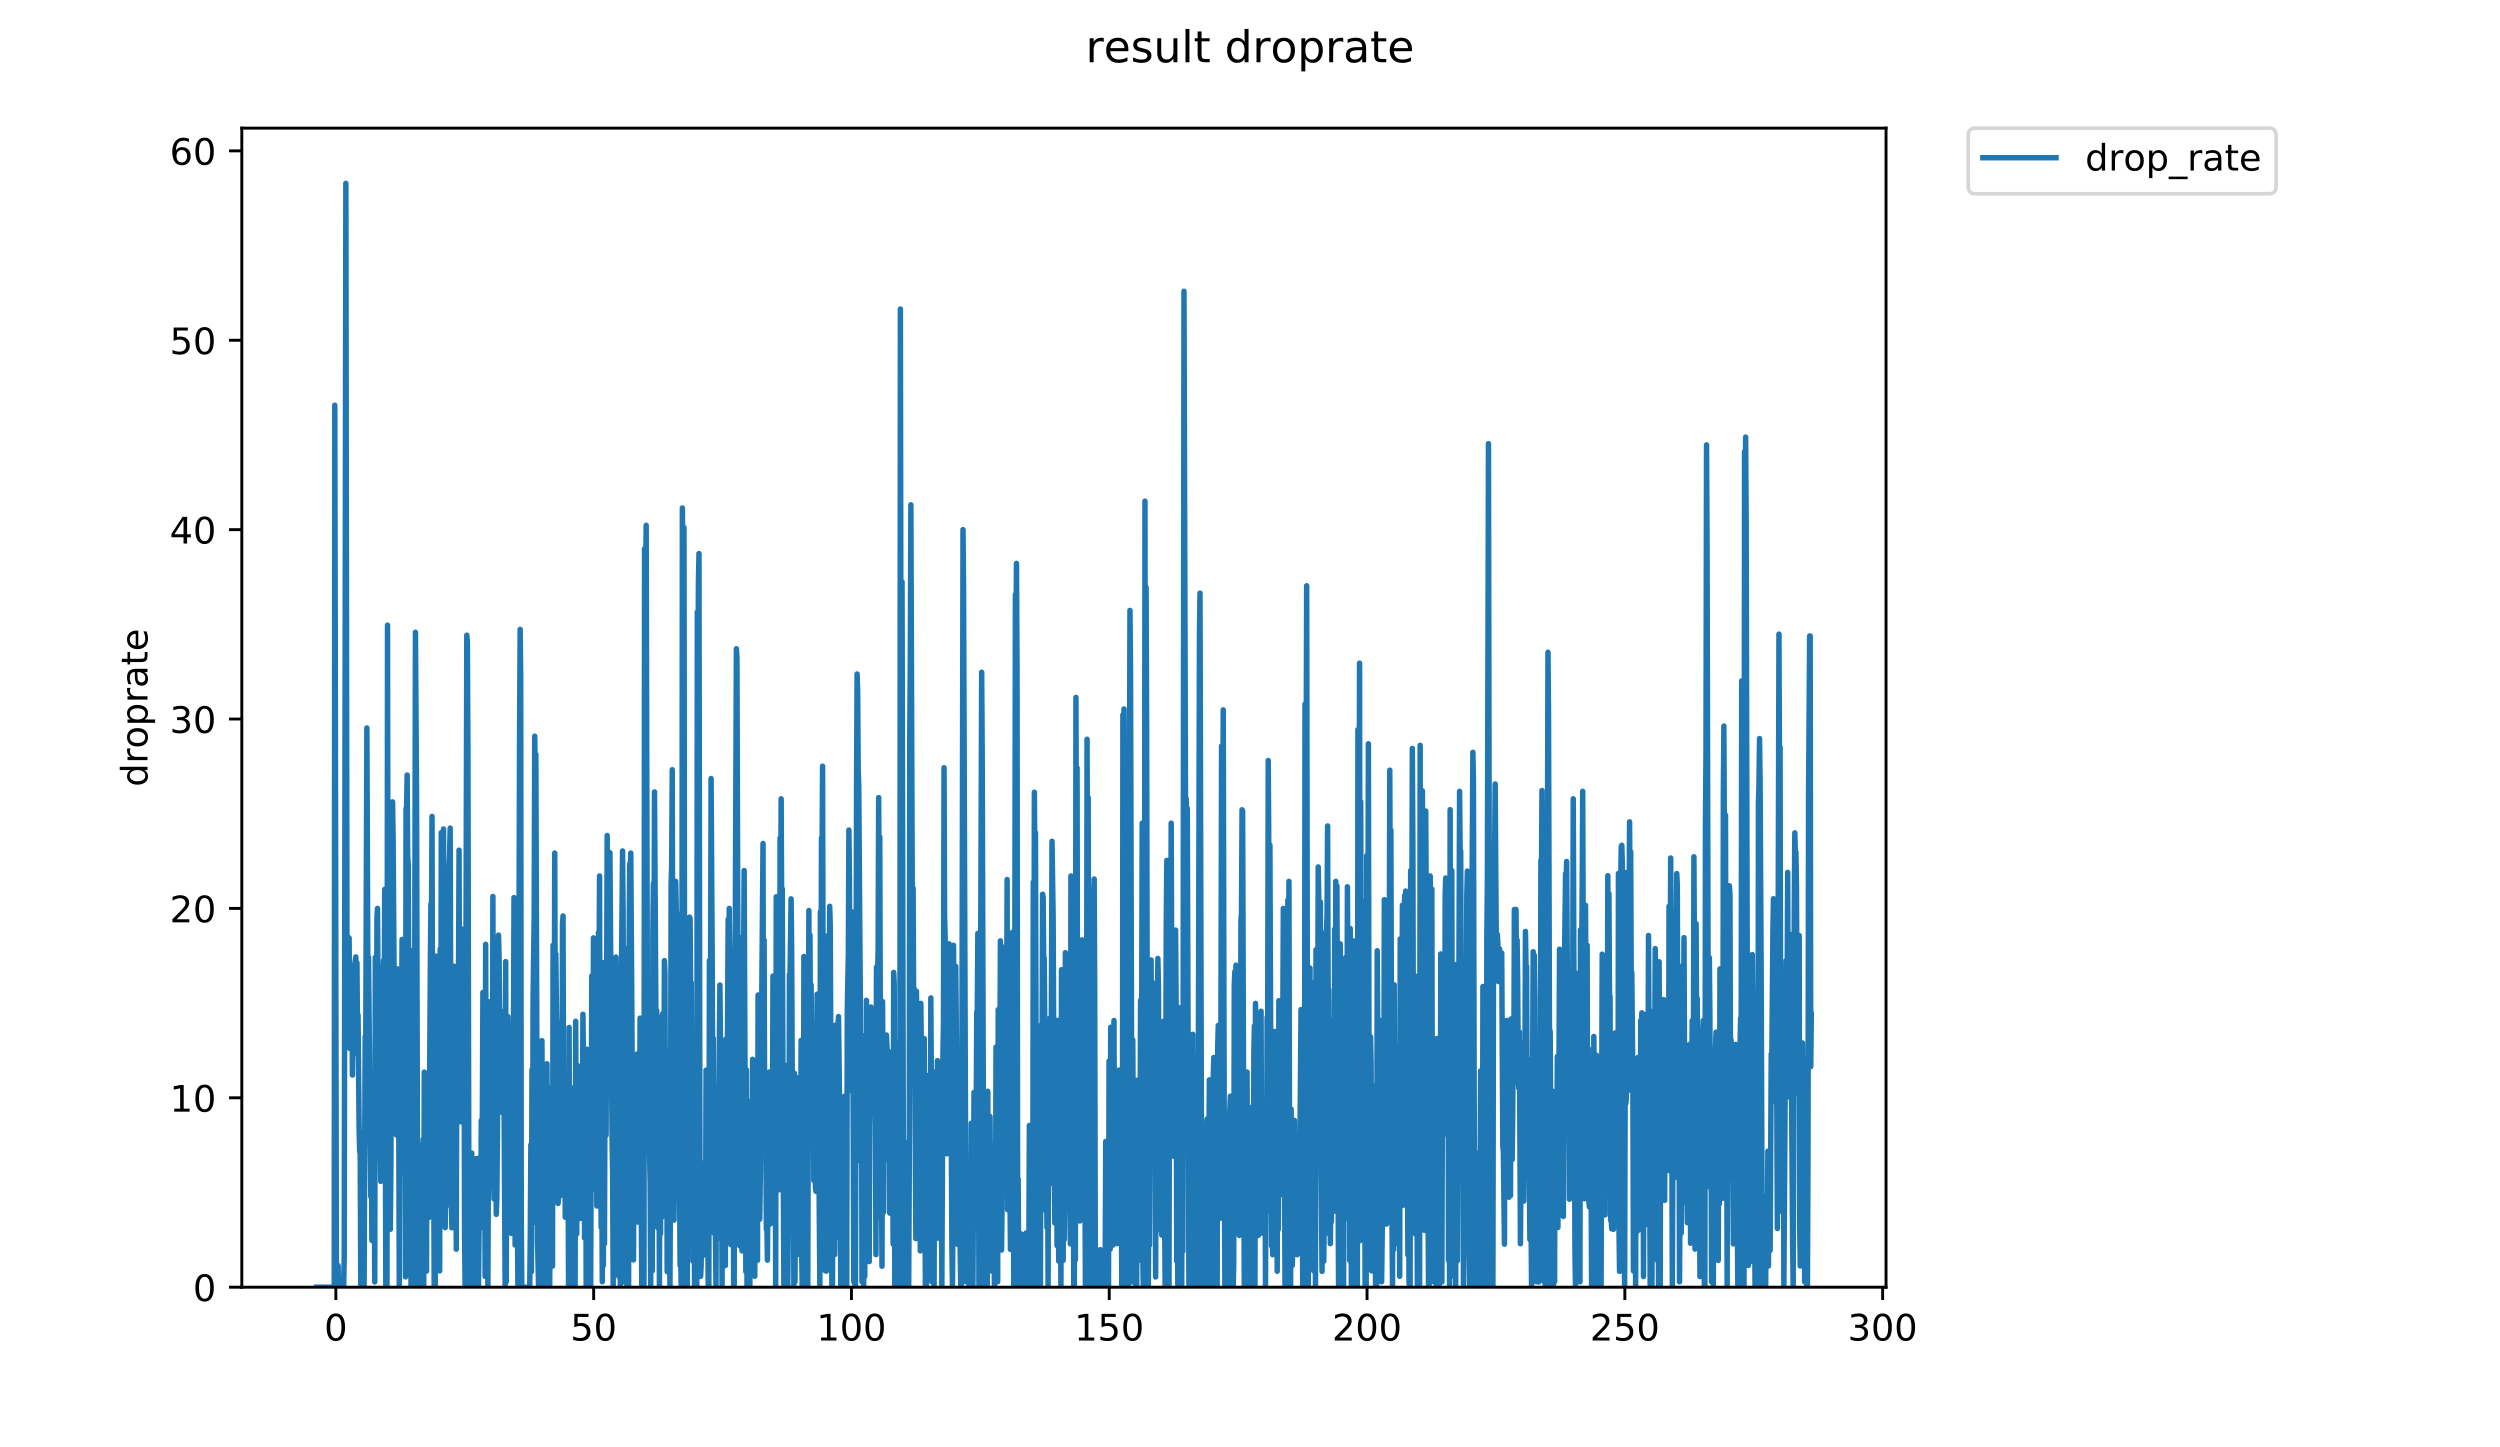 <?xml version="1.0" encoding="utf-8" standalone="no"?>
<!DOCTYPE svg PUBLIC "-//W3C//DTD SVG 1.1//EN"
  "http://www.w3.org/Graphics/SVG/1.1/DTD/svg11.dtd">
<!-- Created with matplotlib (https://matplotlib.org/) -->
<svg height="396pt" version="1.1" viewBox="0 0 684 396" width="684pt" xmlns="http://www.w3.org/2000/svg" xmlns:xlink="http://www.w3.org/1999/xlink">
 <defs>
  <style type="text/css">
*{stroke-linecap:butt;stroke-linejoin:round;}
  </style>
 </defs>
 <g id="figure_1">
  <g id="patch_1">
   <path d="M 0 396 
L 684 396 
L 684 0 
L 0 0 
z
" style="fill:#ffffff;"/>
  </g>
  <g id="axes_1">
   <g id="patch_2">
    <path d="M 66.159 352.174 
L 516.019 352.174 
L 516.019 35.062 
L 66.159 35.062 
z
" style="fill:#ffffff;"/>
   </g>
   <g id="matplotlib.axis_1">
    <g id="xtick_1">
     <g id="line2d_1">
      <defs>
       <path d="M 0 0 
L 0 3.5 
" id="m6ae532945e" style="stroke:#000000;stroke-width:0.8;"/>
      </defs>
      <g>
       <use style="stroke:#000000;stroke-width:0.8;" x="91.89" xlink:href="#m6ae532945e" y="352.174"/>
      </g>
     </g>
     <g id="text_1">
      <!-- 0 -->
      <defs>
       <path d="M 31.781 66.406 
Q 24.172 66.406 20.328 58.906 
Q 16.5 51.422 16.5 36.375 
Q 16.5 21.391 20.328 13.891 
Q 24.172 6.391 31.781 6.391 
Q 39.453 6.391 43.281 13.891 
Q 47.125 21.391 47.125 36.375 
Q 47.125 51.422 43.281 58.906 
Q 39.453 66.406 31.781 66.406 
z
M 31.781 74.219 
Q 44.047 74.219 50.516 64.516 
Q 56.984 54.828 56.984 36.375 
Q 56.984 17.969 50.516 8.266 
Q 44.047 -1.422 31.781 -1.422 
Q 19.531 -1.422 13.062 8.266 
Q 6.594 17.969 6.594 36.375 
Q 6.594 54.828 13.062 64.516 
Q 19.531 74.219 31.781 74.219 
z
" id="DejaVuSans-48"/>
      </defs>
      <g transform="translate(88.708 366.773)scale(0.1 -0.1)">
       <use xlink:href="#DejaVuSans-48"/>
      </g>
     </g>
    </g>
    <g id="xtick_2">
     <g id="line2d_2">
      <g>
       <use style="stroke:#000000;stroke-width:0.8;" x="162.423" xlink:href="#m6ae532945e" y="352.174"/>
      </g>
     </g>
     <g id="text_2">
      <!-- 50 -->
      <defs>
       <path d="M 10.797 72.906 
L 49.516 72.906 
L 49.516 64.594 
L 19.828 64.594 
L 19.828 46.734 
Q 21.969 47.469 24.109 47.828 
Q 26.266 48.188 28.422 48.188 
Q 40.625 48.188 47.75 41.5 
Q 54.891 34.812 54.891 23.391 
Q 54.891 11.625 47.562 5.094 
Q 40.234 -1.422 26.906 -1.422 
Q 22.312 -1.422 17.547 -0.641 
Q 12.797 0.141 7.719 1.703 
L 7.719 11.625 
Q 12.109 9.234 16.797 8.062 
Q 21.484 6.891 26.703 6.891 
Q 35.156 6.891 40.078 11.328 
Q 45.016 15.766 45.016 23.391 
Q 45.016 31 40.078 35.438 
Q 35.156 39.891 26.703 39.891 
Q 22.75 39.891 18.812 39.016 
Q 14.891 38.141 10.797 36.281 
z
" id="DejaVuSans-53"/>
      </defs>
      <g transform="translate(156.06 366.773)scale(0.1 -0.1)">
       <use xlink:href="#DejaVuSans-53"/>
       <use x="63.623" xlink:href="#DejaVuSans-48"/>
      </g>
     </g>
    </g>
    <g id="xtick_3">
     <g id="line2d_3">
      <g>
       <use style="stroke:#000000;stroke-width:0.8;" x="232.956" xlink:href="#m6ae532945e" y="352.174"/>
      </g>
     </g>
     <g id="text_3">
      <!-- 100 -->
      <defs>
       <path d="M 12.406 8.297 
L 28.516 8.297 
L 28.516 63.922 
L 10.984 60.406 
L 10.984 69.391 
L 28.422 72.906 
L 38.281 72.906 
L 38.281 8.297 
L 54.391 8.297 
L 54.391 0 
L 12.406 0 
z
" id="DejaVuSans-49"/>
      </defs>
      <g transform="translate(223.412 366.773)scale(0.1 -0.1)">
       <use xlink:href="#DejaVuSans-49"/>
       <use x="63.623" xlink:href="#DejaVuSans-48"/>
       <use x="127.246" xlink:href="#DejaVuSans-48"/>
      </g>
     </g>
    </g>
    <g id="xtick_4">
     <g id="line2d_4">
      <g>
       <use style="stroke:#000000;stroke-width:0.8;" x="303.489" xlink:href="#m6ae532945e" y="352.174"/>
      </g>
     </g>
     <g id="text_4">
      <!-- 150 -->
      <g transform="translate(293.945 366.773)scale(0.1 -0.1)">
       <use xlink:href="#DejaVuSans-49"/>
       <use x="63.623" xlink:href="#DejaVuSans-53"/>
       <use x="127.246" xlink:href="#DejaVuSans-48"/>
      </g>
     </g>
    </g>
    <g id="xtick_5">
     <g id="line2d_5">
      <g>
       <use style="stroke:#000000;stroke-width:0.8;" x="374.022" xlink:href="#m6ae532945e" y="352.174"/>
      </g>
     </g>
     <g id="text_5">
      <!-- 200 -->
      <defs>
       <path d="M 19.188 8.297 
L 53.609 8.297 
L 53.609 0 
L 7.328 0 
L 7.328 8.297 
Q 12.938 14.109 22.625 23.891 
Q 32.328 33.688 34.812 36.531 
Q 39.547 41.844 41.422 45.531 
Q 43.312 49.219 43.312 52.781 
Q 43.312 58.594 39.234 62.25 
Q 35.156 65.922 28.609 65.922 
Q 23.969 65.922 18.812 64.312 
Q 13.672 62.703 7.812 59.422 
L 7.812 69.391 
Q 13.766 71.781 18.938 73 
Q 24.125 74.219 28.422 74.219 
Q 39.75 74.219 46.484 68.547 
Q 53.219 62.891 53.219 53.422 
Q 53.219 48.922 51.531 44.891 
Q 49.859 40.875 45.406 35.406 
Q 44.188 33.984 37.641 27.219 
Q 31.109 20.453 19.188 8.297 
z
" id="DejaVuSans-50"/>
      </defs>
      <g transform="translate(364.479 366.773)scale(0.1 -0.1)">
       <use xlink:href="#DejaVuSans-50"/>
       <use x="63.623" xlink:href="#DejaVuSans-48"/>
       <use x="127.246" xlink:href="#DejaVuSans-48"/>
      </g>
     </g>
    </g>
    <g id="xtick_6">
     <g id="line2d_6">
      <g>
       <use style="stroke:#000000;stroke-width:0.8;" x="444.556" xlink:href="#m6ae532945e" y="352.174"/>
      </g>
     </g>
     <g id="text_6">
      <!-- 250 -->
      <g transform="translate(435.012 366.773)scale(0.1 -0.1)">
       <use xlink:href="#DejaVuSans-50"/>
       <use x="63.623" xlink:href="#DejaVuSans-53"/>
       <use x="127.246" xlink:href="#DejaVuSans-48"/>
      </g>
     </g>
    </g>
    <g id="xtick_7">
     <g id="line2d_7">
      <g>
       <use style="stroke:#000000;stroke-width:0.8;" x="515.089" xlink:href="#m6ae532945e" y="352.174"/>
      </g>
     </g>
     <g id="text_7">
      <!-- 300 -->
      <defs>
       <path d="M 40.578 39.312 
Q 47.656 37.797 51.625 33 
Q 55.609 28.219 55.609 21.188 
Q 55.609 10.406 48.188 4.484 
Q 40.766 -1.422 27.094 -1.422 
Q 22.516 -1.422 17.656 -0.516 
Q 12.797 0.391 7.625 2.203 
L 7.625 11.719 
Q 11.719 9.328 16.594 8.109 
Q 21.484 6.891 26.812 6.891 
Q 36.078 6.891 40.938 10.547 
Q 45.797 14.203 45.797 21.188 
Q 45.797 27.641 41.281 31.266 
Q 36.766 34.906 28.719 34.906 
L 20.219 34.906 
L 20.219 43.016 
L 29.109 43.016 
Q 36.375 43.016 40.234 45.922 
Q 44.094 48.828 44.094 54.297 
Q 44.094 59.906 40.109 62.906 
Q 36.141 65.922 28.719 65.922 
Q 24.656 65.922 20.016 65.031 
Q 15.375 64.156 9.812 62.312 
L 9.812 71.094 
Q 15.438 72.656 20.344 73.438 
Q 25.25 74.219 29.594 74.219 
Q 40.828 74.219 47.359 69.109 
Q 53.906 64.016 53.906 55.328 
Q 53.906 49.266 50.438 45.094 
Q 46.969 40.922 40.578 39.312 
z
" id="DejaVuSans-51"/>
      </defs>
      <g transform="translate(505.545 366.773)scale(0.1 -0.1)">
       <use xlink:href="#DejaVuSans-51"/>
       <use x="63.623" xlink:href="#DejaVuSans-48"/>
       <use x="127.246" xlink:href="#DejaVuSans-48"/>
      </g>
     </g>
    </g>
   </g>
   <g id="matplotlib.axis_2">
    <g id="ytick_1">
     <g id="line2d_8">
      <defs>
       <path d="M 0 0 
L -3.5 0 
" id="mfd6404b4d9" style="stroke:#000000;stroke-width:0.8;"/>
      </defs>
      <g>
       <use style="stroke:#000000;stroke-width:0.8;" x="66.159" xlink:href="#mfd6404b4d9" y="352.174"/>
      </g>
     </g>
     <g id="text_8">
      <!-- 0 -->
      <g transform="translate(52.796 355.973)scale(0.1 -0.1)">
       <use xlink:href="#DejaVuSans-48"/>
      </g>
     </g>
    </g>
    <g id="ytick_2">
     <g id="line2d_9">
      <g>
       <use style="stroke:#000000;stroke-width:0.8;" x="66.159" xlink:href="#mfd6404b4d9" y="300.359"/>
      </g>
     </g>
     <g id="text_9">
      <!-- 10 -->
      <g transform="translate(46.434 304.158)scale(0.1 -0.1)">
       <use xlink:href="#DejaVuSans-49"/>
       <use x="63.623" xlink:href="#DejaVuSans-48"/>
      </g>
     </g>
    </g>
    <g id="ytick_3">
     <g id="line2d_10">
      <g>
       <use style="stroke:#000000;stroke-width:0.8;" x="66.159" xlink:href="#mfd6404b4d9" y="248.543"/>
      </g>
     </g>
     <g id="text_10">
      <!-- 20 -->
      <g transform="translate(46.434 252.342)scale(0.1 -0.1)">
       <use xlink:href="#DejaVuSans-50"/>
       <use x="63.623" xlink:href="#DejaVuSans-48"/>
      </g>
     </g>
    </g>
    <g id="ytick_4">
     <g id="line2d_11">
      <g>
       <use style="stroke:#000000;stroke-width:0.8;" x="66.159" xlink:href="#mfd6404b4d9" y="196.727"/>
      </g>
     </g>
     <g id="text_11">
      <!-- 30 -->
      <g transform="translate(46.434 200.526)scale(0.1 -0.1)">
       <use xlink:href="#DejaVuSans-51"/>
       <use x="63.623" xlink:href="#DejaVuSans-48"/>
      </g>
     </g>
    </g>
    <g id="ytick_5">
     <g id="line2d_12">
      <g>
       <use style="stroke:#000000;stroke-width:0.8;" x="66.159" xlink:href="#mfd6404b4d9" y="144.912"/>
      </g>
     </g>
     <g id="text_12">
      <!-- 40 -->
      <defs>
       <path d="M 37.797 64.312 
L 12.891 25.391 
L 37.797 25.391 
z
M 35.203 72.906 
L 47.609 72.906 
L 47.609 25.391 
L 58.016 25.391 
L 58.016 17.188 
L 47.609 17.188 
L 47.609 0 
L 37.797 0 
L 37.797 17.188 
L 4.891 17.188 
L 4.891 26.703 
z
" id="DejaVuSans-52"/>
      </defs>
      <g transform="translate(46.434 148.711)scale(0.1 -0.1)">
       <use xlink:href="#DejaVuSans-52"/>
       <use x="63.623" xlink:href="#DejaVuSans-48"/>
      </g>
     </g>
    </g>
    <g id="ytick_6">
     <g id="line2d_13">
      <g>
       <use style="stroke:#000000;stroke-width:0.8;" x="66.159" xlink:href="#mfd6404b4d9" y="93.096"/>
      </g>
     </g>
     <g id="text_13">
      <!-- 50 -->
      <g transform="translate(46.434 96.895)scale(0.1 -0.1)">
       <use xlink:href="#DejaVuSans-53"/>
       <use x="63.623" xlink:href="#DejaVuSans-48"/>
      </g>
     </g>
    </g>
    <g id="ytick_7">
     <g id="line2d_14">
      <g>
       <use style="stroke:#000000;stroke-width:0.8;" x="66.159" xlink:href="#mfd6404b4d9" y="41.28"/>
      </g>
     </g>
     <g id="text_14">
      <!-- 60 -->
      <defs>
       <path d="M 33.016 40.375 
Q 26.375 40.375 22.484 35.828 
Q 18.609 31.297 18.609 23.391 
Q 18.609 15.531 22.484 10.953 
Q 26.375 6.391 33.016 6.391 
Q 39.656 6.391 43.531 10.953 
Q 47.406 15.531 47.406 23.391 
Q 47.406 31.297 43.531 35.828 
Q 39.656 40.375 33.016 40.375 
z
M 52.594 71.297 
L 52.594 62.312 
Q 48.875 64.062 45.094 64.984 
Q 41.312 65.922 37.594 65.922 
Q 27.828 65.922 22.672 59.328 
Q 17.531 52.734 16.797 39.406 
Q 19.672 43.656 24.016 45.922 
Q 28.375 48.188 33.594 48.188 
Q 44.578 48.188 50.953 41.516 
Q 57.328 34.859 57.328 23.391 
Q 57.328 12.156 50.688 5.359 
Q 44.047 -1.422 33.016 -1.422 
Q 20.359 -1.422 13.672 8.266 
Q 6.984 17.969 6.984 36.375 
Q 6.984 53.656 15.188 63.938 
Q 23.391 74.219 37.203 74.219 
Q 40.922 74.219 44.703 73.484 
Q 48.484 72.75 52.594 71.297 
z
" id="DejaVuSans-54"/>
      </defs>
      <g transform="translate(46.434 45.08)scale(0.1 -0.1)">
       <use xlink:href="#DejaVuSans-54"/>
       <use x="63.623" xlink:href="#DejaVuSans-48"/>
      </g>
     </g>
    </g>
    <g id="text_15">
     <!-- droprate -->
     <defs>
      <path d="M 45.406 46.391 
L 45.406 75.984 
L 54.391 75.984 
L 54.391 0 
L 45.406 0 
L 45.406 8.203 
Q 42.578 3.328 38.25 0.953 
Q 33.938 -1.422 27.875 -1.422 
Q 17.969 -1.422 11.734 6.484 
Q 5.516 14.406 5.516 27.297 
Q 5.516 40.188 11.734 48.094 
Q 17.969 56 27.875 56 
Q 33.938 56 38.25 53.625 
Q 42.578 51.266 45.406 46.391 
z
M 14.797 27.297 
Q 14.797 17.391 18.875 11.75 
Q 22.953 6.109 30.078 6.109 
Q 37.203 6.109 41.297 11.75 
Q 45.406 17.391 45.406 27.297 
Q 45.406 37.203 41.297 42.844 
Q 37.203 48.484 30.078 48.484 
Q 22.953 48.484 18.875 42.844 
Q 14.797 37.203 14.797 27.297 
z
" id="DejaVuSans-100"/>
      <path d="M 41.109 46.297 
Q 39.594 47.172 37.812 47.578 
Q 36.031 48 33.891 48 
Q 26.266 48 22.188 43.047 
Q 18.109 38.094 18.109 28.812 
L 18.109 0 
L 9.078 0 
L 9.078 54.688 
L 18.109 54.688 
L 18.109 46.188 
Q 20.953 51.172 25.484 53.578 
Q 30.031 56 36.531 56 
Q 37.453 56 38.578 55.875 
Q 39.703 55.766 41.062 55.516 
z
" id="DejaVuSans-114"/>
      <path d="M 30.609 48.391 
Q 23.391 48.391 19.188 42.75 
Q 14.984 37.109 14.984 27.297 
Q 14.984 17.484 19.156 11.844 
Q 23.344 6.203 30.609 6.203 
Q 37.797 6.203 41.984 11.859 
Q 46.188 17.531 46.188 27.297 
Q 46.188 37.016 41.984 42.703 
Q 37.797 48.391 30.609 48.391 
z
M 30.609 56 
Q 42.328 56 49.016 48.375 
Q 55.719 40.766 55.719 27.297 
Q 55.719 13.875 49.016 6.219 
Q 42.328 -1.422 30.609 -1.422 
Q 18.844 -1.422 12.172 6.219 
Q 5.516 13.875 5.516 27.297 
Q 5.516 40.766 12.172 48.375 
Q 18.844 56 30.609 56 
z
" id="DejaVuSans-111"/>
      <path d="M 18.109 8.203 
L 18.109 -20.797 
L 9.078 -20.797 
L 9.078 54.688 
L 18.109 54.688 
L 18.109 46.391 
Q 20.953 51.266 25.266 53.625 
Q 29.594 56 35.594 56 
Q 45.562 56 51.781 48.094 
Q 58.016 40.188 58.016 27.297 
Q 58.016 14.406 51.781 6.484 
Q 45.562 -1.422 35.594 -1.422 
Q 29.594 -1.422 25.266 0.953 
Q 20.953 3.328 18.109 8.203 
z
M 48.688 27.297 
Q 48.688 37.203 44.609 42.844 
Q 40.531 48.484 33.406 48.484 
Q 26.266 48.484 22.188 42.844 
Q 18.109 37.203 18.109 27.297 
Q 18.109 17.391 22.188 11.75 
Q 26.266 6.109 33.406 6.109 
Q 40.531 6.109 44.609 11.75 
Q 48.688 17.391 48.688 27.297 
z
" id="DejaVuSans-112"/>
      <path d="M 34.281 27.484 
Q 23.391 27.484 19.188 25 
Q 14.984 22.516 14.984 16.5 
Q 14.984 11.719 18.141 8.906 
Q 21.297 6.109 26.703 6.109 
Q 34.188 6.109 38.703 11.406 
Q 43.219 16.703 43.219 25.484 
L 43.219 27.484 
z
M 52.203 31.203 
L 52.203 0 
L 43.219 0 
L 43.219 8.297 
Q 40.141 3.328 35.547 0.953 
Q 30.953 -1.422 24.312 -1.422 
Q 15.922 -1.422 10.953 3.297 
Q 6 8.016 6 15.922 
Q 6 25.141 12.172 29.828 
Q 18.359 34.516 30.609 34.516 
L 43.219 34.516 
L 43.219 35.406 
Q 43.219 41.609 39.141 45 
Q 35.062 48.391 27.688 48.391 
Q 23 48.391 18.547 47.266 
Q 14.109 46.141 10.016 43.891 
L 10.016 52.203 
Q 14.938 54.109 19.578 55.047 
Q 24.219 56 28.609 56 
Q 40.484 56 46.344 49.844 
Q 52.203 43.703 52.203 31.203 
z
" id="DejaVuSans-97"/>
      <path d="M 18.312 70.219 
L 18.312 54.688 
L 36.812 54.688 
L 36.812 47.703 
L 18.312 47.703 
L 18.312 18.016 
Q 18.312 11.328 20.141 9.422 
Q 21.969 7.516 27.594 7.516 
L 36.812 7.516 
L 36.812 0 
L 27.594 0 
Q 17.188 0 13.234 3.875 
Q 9.281 7.766 9.281 18.016 
L 9.281 47.703 
L 2.688 47.703 
L 2.688 54.688 
L 9.281 54.688 
L 9.281 70.219 
z
" id="DejaVuSans-116"/>
      <path d="M 56.203 29.594 
L 56.203 25.203 
L 14.891 25.203 
Q 15.484 15.922 20.484 11.062 
Q 25.484 6.203 34.422 6.203 
Q 39.594 6.203 44.453 7.469 
Q 49.312 8.734 54.109 11.281 
L 54.109 2.781 
Q 49.266 0.734 44.188 -0.344 
Q 39.109 -1.422 33.891 -1.422 
Q 20.797 -1.422 13.156 6.188 
Q 5.516 13.812 5.516 26.812 
Q 5.516 40.234 12.766 48.109 
Q 20.016 56 32.328 56 
Q 43.359 56 49.781 48.891 
Q 56.203 41.797 56.203 29.594 
z
M 47.219 32.234 
Q 47.125 39.594 43.094 43.984 
Q 39.062 48.391 32.422 48.391 
Q 24.906 48.391 20.391 44.141 
Q 15.875 39.891 15.188 32.172 
z
" id="DejaVuSans-101"/>
     </defs>
     <g transform="translate(40.354 215.236)rotate(-90)scale(0.1 -0.1)">
      <use xlink:href="#DejaVuSans-100"/>
      <use x="63.477" xlink:href="#DejaVuSans-114"/>
      <use x="104.559" xlink:href="#DejaVuSans-111"/>
      <use x="165.74" xlink:href="#DejaVuSans-112"/>
      <use x="229.217" xlink:href="#DejaVuSans-114"/>
      <use x="270.33" xlink:href="#DejaVuSans-97"/>
      <use x="331.609" xlink:href="#DejaVuSans-116"/>
      <use x="370.818" xlink:href="#DejaVuSans-101"/>
     </g>
    </g>
   </g>
   <g id="line2d_15">
    <path clip-path="url(#p0f79025be0)" d="M 86.607 352.174 
L 91.448 352.174 
L 91.597 110.861 
L 92.046 352.174 
L 92.346 352.174 
L 92.496 346.269 
L 92.653 352.174 
L 94.027 352.174 
L 94.179 343.514 
L 94.627 50.163 
L 94.929 263.347 
L 95.077 256.606 
L 95.226 256.606 
L 95.374 262.579 
L 95.522 256.606 
L 95.671 286.848 
L 95.82 279.632 
L 95.97 283.878 
L 96.119 282.394 
L 96.267 268.552 
L 96.425 294.129 
L 96.575 272.122 
L 96.729 288.49 
L 97.037 263.917 
L 97.35 261.814 
L 97.505 283.468 
L 97.659 263.429 
L 97.809 281.717 
L 97.958 277.726 
L 98.256 309.118 
L 98.405 315.057 
L 98.556 315.581 
L 98.707 352.174 
L 98.858 352.174 
L 99.011 346.368 
L 99.165 309.726 
L 99.317 344.897 
L 99.469 324.442 
L 99.617 352.174 
L 99.917 283.573 
L 100.071 285.965 
L 100.376 199.181 
L 100.678 275.845 
L 100.827 261.867 
L 101.44 327.361 
L 101.596 315.365 
L 101.752 339.398 
L 101.908 302.624 
L 102.064 306.871 
L 102.217 296.865 
L 102.376 311.78 
L 102.528 350.727 
L 102.68 261.933 
L 102.981 300.359 
L 103.13 251.215 
L 103.282 248.543 
L 103.73 313.572 
L 103.879 301.695 
L 104.183 323.227 
L 104.342 279.548 
L 104.491 310.957 
L 104.641 266.553 
L 104.797 266.998 
L 104.953 262.739 
L 105.106 281.055 
L 105.258 243.318 
L 105.56 352.174 
L 105.874 352.174 
L 106.024 171.042 
L 106.177 278.359 
L 106.332 247.395 
L 106.483 244.164 
L 106.637 255.201 
L 106.79 336.342 
L 106.945 319.161 
L 107.096 277.313 
L 107.251 268.187 
L 107.404 219.388 
L 107.555 229.568 
L 108.02 294.601 
L 108.173 307.306 
L 108.329 308.166 
L 108.483 310.549 
L 108.633 269.974 
L 108.786 265.089 
L 108.939 278.152 
L 109.089 300.653 
L 109.238 352.174 
L 109.388 293.46 
L 109.545 320.943 
L 109.701 311.118 
L 110.002 257.032 
L 110.157 267.956 
L 110.313 263.917 
L 110.623 319.253 
L 110.776 297.174 
L 110.932 349.343 
L 111.088 221.212 
L 111.244 220.87 
L 111.395 212.053 
L 111.55 234.15 
L 111.701 236.866 
L 111.857 280.999 
L 112.008 274.816 
L 112.158 331.566 
L 112.308 331.448 
L 112.458 352.174 
L 112.607 260.123 
L 112.908 352.174 
L 113.22 352.174 
L 113.368 315.057 
L 113.664 172.985 
L 113.963 217.131 
L 114.264 334.358 
L 114.413 352.174 
L 114.562 337.327 
L 114.716 338.85 
L 114.865 352.174 
L 115.163 325.45 
L 115.315 352.174 
L 115.469 313.312 
L 115.623 340.66 
L 115.776 311.761 
L 115.926 352.174 
L 116.081 293.325 
L 116.238 343.703 
L 116.395 307.117 
L 116.543 309.118 
L 116.694 347.783 
L 116.844 294.765 
L 116.994 300.506 
L 117.144 328.555 
L 117.296 333.146 
L 117.749 262.887 
L 117.899 247.362 
L 118.05 254.105 
L 118.199 223.375 
L 118.348 284.074 
L 118.498 280.909 
L 118.796 352.174 
L 118.944 306.017 
L 119.093 352.174 
L 119.243 261.608 
L 119.392 313.572 
L 119.691 282.593 
L 119.841 346.235 
L 119.99 304.8 
L 120.139 303.833 
L 120.287 347.707 
L 120.435 259.593 
L 120.585 304.664 
L 120.734 227.817 
L 120.885 259.436 
L 121.192 261.814 
L 121.35 226.814 
L 121.504 300.214 
L 121.802 335.889 
L 122.1 316.542 
L 122.249 329.84 
L 122.401 310.083 
L 122.554 311.534 
L 122.856 237.512 
L 123.014 233.459 
L 123.169 226.561 
L 123.474 326.409 
L 123.624 335.936 
L 123.774 318.221 
L 123.932 274.732 
L 124.084 285.409 
L 124.235 264.351 
L 124.388 281.451 
L 124.538 272.458 
L 124.687 292.616 
L 124.836 341.781 
L 124.993 284.404 
L 125.145 283.087 
L 125.296 305.069 
L 125.596 232.6 
L 125.747 287.588 
L 125.898 277.735 
L 126.05 306.927 
L 126.201 254.105 
L 126.352 283.185 
L 126.503 267.278 
L 126.802 276.671 
L 126.952 273.71 
L 127.102 337.327 
L 127.252 352.174 
L 127.714 173.792 
L 127.868 175.628 
L 128.019 204.339 
L 128.33 352.174 
L 128.628 332.649 
L 128.778 352.174 
L 128.929 352.174 
L 129.079 315.478 
L 129.23 352.174 
L 129.381 325.678 
L 129.538 352.174 
L 129.696 328.367 
L 129.852 350.755 
L 130.154 317.045 
L 130.303 352.174 
L 130.458 323.467 
L 130.611 347.856 
L 130.762 316.945 
L 130.917 352.174 
L 131.23 319.523 
L 131.528 335.843 
L 131.678 306.541 
L 131.828 335.889 
L 132.126 271.539 
L 132.278 325.753 
L 132.426 282.394 
L 132.575 288.333 
L 132.724 349.196 
L 132.872 258.37 
L 133.021 303.179 
L 133.176 280.407 
L 133.487 352.174 
L 133.795 274.096 
L 133.948 318.792 
L 134.101 324.285 
L 134.249 288.333 
L 134.406 284.033 
L 134.555 296.077 
L 134.707 320.063 
L 134.856 245.277 
L 135.012 320.771 
L 135.167 328.041 
L 135.321 306.243 
L 135.474 305.859 
L 135.624 287.405 
L 135.781 332.245 
L 135.935 327.841 
L 136.087 311.534 
L 136.391 255.841 
L 136.546 262.246 
L 137 304.277 
L 137.149 276.671 
L 137.3 282.791 
L 137.449 297.554 
L 137.6 293.293 
L 137.751 295.089 
L 137.903 301.232 
L 138.206 352.174 
L 138.355 263.093 
L 138.51 350.735 
L 138.661 299.776 
L 138.813 321.609 
L 138.963 278.152 
L 139.115 294.117 
L 139.267 285.221 
L 139.573 281.916 
L 139.877 337.454 
L 140.182 292.331 
L 140.332 322.733 
L 140.631 245.582 
L 140.786 277.537 
L 140.939 340.628 
L 141.092 330.584 
L 141.242 294.271 
L 141.7 352.174 
L 141.854 305.988 
L 142.161 199.606 
L 142.313 172.198 
L 142.467 185.213 
L 142.617 333.146 
L 142.766 352.174 
L 144.933 352.174 
L 145.089 337.9 
L 145.241 313.204 
L 145.397 347.892 
L 145.549 292.666 
L 145.699 334.61 
L 145.851 272.909 
L 146.152 250.314 
L 146.302 201.411 
L 146.453 213.409 
L 146.606 206.398 
L 147.056 338.926 
L 147.356 352.174 
L 147.509 318.885 
L 147.662 352.174 
L 147.967 322.032 
L 148.118 352.174 
L 148.272 284.713 
L 148.577 339.075 
L 148.728 311.074 
L 148.88 352.174 
L 149.031 308.386 
L 149.338 343.61 
L 149.489 346.319 
L 149.641 291.043 
L 149.797 322.281 
L 149.95 304.411 
L 150.101 347.783 
L 150.251 309.606 
L 150.402 352.174 
L 150.557 297.631 
L 150.71 333.463 
L 150.859 316.745 
L 151.167 346.401 
L 151.321 258.618 
L 151.623 299.331 
L 151.772 233.399 
L 151.922 282.593 
L 152.075 260.99 
L 152.378 288.515 
L 152.532 324.903 
L 152.687 329.272 
L 152.995 325.753 
L 153.148 314.437 
L 153.297 327.15 
L 153.447 279.632 
L 153.598 312.654 
L 153.748 316.643 
L 153.897 252.7 
L 154.047 250.604 
L 154.198 305.202 
L 154.348 316.745 
L 154.497 295.756 
L 154.647 333.038 
L 154.797 303.319 
L 154.947 306.411 
L 155.096 303.319 
L 155.246 329.967 
L 155.398 304.143 
L 155.55 352.174 
L 155.7 281.113 
L 155.849 337.285 
L 156.148 297.554 
L 156.299 343.367 
L 156.452 308.753 
L 156.6 352.174 
L 156.749 304.39 
L 156.898 328.487 
L 157.047 334.358 
L 157.196 335.748 
L 157.352 352.174 
L 157.501 279.424 
L 157.803 337.578 
L 157.96 291.464 
L 158.274 331.054 
L 158.585 306.622 
L 158.738 333.358 
L 158.89 302.687 
L 159.041 308.386 
L 159.193 295.25 
L 159.341 313.461 
L 159.489 277.512 
L 159.638 292.444 
L 159.786 288.333 
L 159.935 338.735 
L 160.083 338.735 
L 160.231 290.951 
L 160.38 352.174 
L 160.537 287.051 
L 160.841 303.039 
L 160.989 299.911 
L 161.139 346.252 
L 161.293 352.174 
L 161.605 352.174 
L 161.917 266.998 
L 162.073 284.219 
L 162.221 319.511 
L 162.37 256.606 
L 162.518 325.373 
L 162.675 289.882 
L 162.833 291.629 
L 163.146 301.485 
L 163.294 329.967 
L 163.443 284.978 
L 163.591 298.417 
L 163.74 255.113 
L 163.888 266.062 
L 164.038 239.66 
L 164.187 306.017 
L 164.336 316.542 
L 164.485 335.843 
L 164.634 316.542 
L 164.783 350.685 
L 164.932 294.271 
L 165.081 346.235 
L 165.23 263.347 
L 165.379 340.297 
L 165.528 297.083 
L 165.825 310.603 
L 166.123 228.591 
L 166.273 282.593 
L 166.422 264.828 
L 166.571 280.704 
L 166.72 270.516 
L 166.871 233.277 
L 167.467 311.972 
L 167.616 320.996 
L 167.766 352.174 
L 167.922 293.65 
L 168.221 344.793 
L 168.372 316.845 
L 168.52 261.867 
L 168.669 274.97 
L 168.818 276.237 
L 169.117 337.412 
L 169.266 349.196 
L 169.415 286.848 
L 169.564 292.787 
L 169.719 352.174 
L 169.875 267.231 
L 170.031 265.815 
L 170.334 232.824 
L 170.483 250.023 
L 170.787 350.751 
L 171.09 259.543 
L 171.239 288.515 
L 171.387 274.749 
L 171.537 352.174 
L 171.984 352.174 
L 172.133 258.37 
L 172.282 236.368 
L 172.432 238.505 
L 172.581 233.399 
L 173.323 344.708 
L 173.471 306.017 
L 173.62 303.039 
L 173.769 304.528 
L 173.918 301.695 
L 174.067 295.756 
L 174.216 312.088 
L 174.365 288.333 
L 174.514 334.358 
L 174.666 296.71 
L 174.817 302.408 
L 174.968 315.478 
L 175.121 278.564 
L 175.589 352.174 
L 175.738 284.074 
L 175.886 344.412 
L 176.038 352.174 
L 176.195 352.174 
L 176.347 150.108 
L 176.496 153.226 
L 176.644 159.545 
L 176.793 143.72 
L 177.098 268.187 
L 177.255 308.287 
L 177.414 272.565 
L 177.57 314.054 
L 177.726 315.365 
L 177.875 324.046 
L 178.026 352.174 
L 178.175 282.593 
L 178.473 347.707 
L 178.621 255.392 
L 178.77 241.674 
L 178.918 264.326 
L 179.067 216.679 
L 179.523 288.312 
L 179.671 276.455 
L 179.821 324.046 
L 179.97 335.889 
L 180.122 300.944 
L 180.271 310.722 
L 180.42 352.174 
L 180.569 300.061 
L 180.72 337.537 
L 180.876 278.152 
L 181.026 333.092 
L 181.328 277.313 
L 181.477 310.603 
L 181.629 311.19 
L 181.777 262.837 
L 181.926 266.062 
L 182.075 316.439 
L 182.38 287.584 
L 182.536 347.915 
L 182.688 301.516 
L 183.15 328.431 
L 183.302 352.174 
L 183.458 315.365 
L 183.615 242.048 
L 183.772 236.401 
L 183.928 210.601 
L 184.085 288.64 
L 184.243 286.176 
L 184.399 333.82 
L 184.556 316.781 
L 184.714 255.805 
L 184.869 241.141 
L 185.018 248.543 
L 185.173 271.795 
L 185.472 250.023 
L 185.771 321.173 
L 185.921 322.48 
L 186.071 346.286 
L 186.222 342.273 
L 186.378 352.174 
L 186.536 341.475 
L 186.693 138.982 
L 186.842 155.836 
L 186.991 203.705 
L 187.14 144.318 
L 187.289 273.26 
L 187.439 275.41 
L 187.738 322.565 
L 187.888 352.174 
L 188.043 352.174 
L 188.199 268.187 
L 188.652 250.925 
L 188.809 251.382 
L 188.965 273.109 
L 189.122 268.874 
L 189.276 300.502 
L 189.43 307.555 
L 189.585 345.037 
L 189.734 300.506 
L 190.032 352.174 
L 190.182 287.035 
L 190.331 344.751 
L 190.48 352.174 
L 190.632 352.174 
L 190.782 167.44 
L 190.933 199.516 
L 191.083 159.884 
L 191.239 151.46 
L 191.538 343.291 
L 191.687 349.205 
L 191.835 346.201 
L 191.985 331.448 
L 192.135 332.983 
L 192.289 343.562 
L 192.438 318.221 
L 192.588 325.45 
L 192.737 340.297 
L 192.886 326.934 
L 193.035 338.812 
L 193.184 292.787 
L 193.78 352.174 
L 193.937 352.174 
L 194.095 262.789 
L 194.403 272.684 
L 194.553 213.012 
L 194.852 260.908 
L 195.002 301.982 
L 195.152 284.074 
L 195.301 337.327 
L 195.45 332.928 
L 195.749 338.774 
L 195.899 352.174 
L 196.049 297.554 
L 196.349 338.85 
L 196.813 284.9 
L 196.962 269.505 
L 197.411 313.901 
L 197.56 352.174 
L 197.709 290.951 
L 197.859 310.957 
L 198.008 295.594 
L 198.157 325.373 
L 198.307 327.15 
L 198.456 346.252 
L 198.606 284.268 
L 198.759 317.437 
L 198.916 305.455 
L 199.222 251.547 
L 199.371 268.029 
L 199.521 248.543 
L 199.82 325.526 
L 199.972 340.53 
L 200.122 300.506 
L 200.421 331.448 
L 200.571 290.173 
L 200.723 352.174 
L 200.879 352.174 
L 201.028 262.634 
L 201.178 252.7 
L 201.477 177.498 
L 201.628 179.946 
L 202.08 324.52 
L 202.386 340.848 
L 202.542 273.666 
L 203.002 342.237 
L 203.15 270.75 
L 203.3 256.219 
L 203.452 261.679 
L 203.601 238.18 
L 204.067 347.927 
L 204.223 292.714 
L 204.38 352.174 
L 204.536 301.208 
L 204.695 317.258 
L 204.85 352.174 
L 205.164 352.174 
L 205.313 318.317 
L 205.461 326.789 
L 205.609 328.351 
L 205.76 347.758 
L 205.909 289.817 
L 206.057 341.661 
L 206.206 310.363 
L 206.503 349.188 
L 206.652 306.017 
L 206.955 326.122 
L 207.254 344.793 
L 207.404 272.23 
L 207.553 306.28 
L 207.703 287.22 
L 207.858 333.566 
L 208.01 322.9 
L 208.76 230.778 
L 208.911 305.335 
L 209.06 257.154 
L 209.212 307.054 
L 209.363 308.013 
L 209.513 305.069 
L 209.667 336.342 
L 209.817 334.51 
L 209.966 344.772 
L 210.118 325.901 
L 210.267 324.046 
L 210.422 293.325 
L 210.73 334.902 
L 211.029 301.55 
L 211.185 315.264 
L 211.333 312.088 
L 211.482 267.059 
L 211.63 274.525 
L 211.778 273.032 
L 211.926 290.774 
L 212.077 285.933 
L 212.226 352.174 
L 212.38 245.368 
L 212.53 306.541 
L 212.68 272.001 
L 212.828 301.695 
L 212.977 249.731 
L 213.125 270.046 
L 213.278 325.526 
L 213.427 229.297 
L 213.579 248.543 
L 213.727 218.552 
L 213.876 250.633 
L 214.024 243.167 
L 214.32 323.218 
L 214.468 352.174 
L 214.622 294.28 
L 214.925 332.024 
L 215.075 291.476 
L 215.226 347.192 
L 215.382 352.174 
L 215.536 352.174 
L 215.685 332.928 
L 215.838 333.463 
L 215.988 266.553 
L 216.138 268.029 
L 216.443 245.923 
L 216.6 259.9 
L 216.9 327.22 
L 217.051 305.202 
L 217.203 352.174 
L 217.358 293.65 
L 217.508 350.702 
L 217.814 294.765 
L 217.967 304.544 
L 218.116 343.291 
L 218.265 306.017 
L 218.419 304.544 
L 218.571 296.865 
L 218.728 302.759 
L 218.877 338.85 
L 219.033 323.704 
L 219.183 284.652 
L 219.335 342.398 
L 219.491 352.174 
L 219.647 352.174 
L 219.797 330.031 
L 219.949 261.679 
L 220.101 285.221 
L 220.251 262.634 
L 220.401 299.76 
L 220.551 307.761 
L 220.704 352.174 
L 220.853 296.237 
L 221.005 352.174 
L 221.309 249.123 
L 221.458 307.634 
L 221.61 255.841 
L 221.762 290.871 
L 221.914 269.443 
L 222.063 285.363 
L 222.213 281.315 
L 222.362 307.634 
L 222.511 291.127 
L 222.663 322.982 
L 222.811 301.55 
L 223.115 325.053 
L 223.267 325.975 
L 223.565 272.001 
L 223.714 273.26 
L 224.31 352.174 
L 224.458 249.436 
L 224.607 285.171 
L 224.757 229.297 
L 224.907 235.552 
L 225.055 209.644 
L 225.203 273.032 
L 225.352 264.073 
L 225.797 347.694 
L 225.945 301.257 
L 226.097 347.783 
L 226.246 266.308 
L 226.401 294.761 
L 226.55 255.945 
L 226.853 276.275 
L 227.004 247.956 
L 227.155 253.2 
L 227.455 319.323 
L 227.605 352.174 
L 227.759 352.174 
L 227.912 323.308 
L 228.066 336.298 
L 228.22 307.679 
L 228.368 343.266 
L 228.516 280.498 
L 228.813 338.538 
L 228.968 299.067 
L 229.117 304.8 
L 229.268 280.249 
L 229.421 278.152 
L 229.874 316.945 
L 230.025 352.174 
L 230.176 314.01 
L 230.328 327.361 
L 230.477 319.511 
L 230.625 326.862 
L 230.773 304.39 
L 230.921 350.681 
L 231.07 299.911 
L 231.218 352.174 
L 231.366 316.336 
L 231.514 349.09 
L 231.662 352.174 
L 231.812 276.455 
L 232.108 261.086 
L 232.257 227.102 
L 232.405 240.181 
L 232.553 274.525 
L 232.702 281.992 
L 232.85 298.417 
L 232.999 249.436 
L 233.149 290.349 
L 233.299 269.74 
L 233.598 350.694 
L 233.747 300.662 
L 233.902 352.174 
L 234.052 352.174 
L 234.35 216.679 
L 234.499 184.404 
L 234.649 188.778 
L 234.8 210.859 
L 234.95 214.885 
L 235.247 255.392 
L 235.395 274.525 
L 235.544 317.83 
L 235.692 293.938 
L 235.84 350.681 
L 236.149 313.845 
L 236.305 352.174 
L 236.456 308.263 
L 236.604 349.205 
L 236.755 283.185 
L 236.905 343.291 
L 237.054 273.71 
L 237.204 310.722 
L 237.353 307.761 
L 237.502 291.302 
L 237.816 345.172 
L 237.974 298.958 
L 238.131 298.669 
L 238.287 275.515 
L 238.443 290.963 
L 238.601 290.556 
L 238.756 292.387 
L 238.906 278.572 
L 239.505 307.634 
L 239.655 343.266 
L 239.804 264.578 
L 239.954 273.934 
L 240.252 259.859 
L 240.402 218.219 
L 240.553 250.604 
L 240.702 228.945 
L 241.006 333.199 
L 241.162 323.467 
L 241.316 346.433 
L 241.468 274.017 
L 241.769 331.624 
L 241.922 295.884 
L 242.224 314.225 
L 242.378 288.668 
L 242.529 283.185 
L 242.829 289.817 
L 242.981 317.242 
L 243.289 287.762 
L 243.442 331.911 
L 243.594 295.41 
L 243.747 305.859 
L 243.899 301.232 
L 244.05 317.045 
L 244.201 302.548 
L 244.354 340.364 
L 244.511 266.05 
L 244.659 269.269 
L 244.808 352.174 
L 244.959 297.863 
L 245.112 310.083 
L 245.264 285.409 
L 245.417 288.49 
L 245.569 285.409 
L 245.877 352.174 
L 246.033 352.174 
L 246.189 349.35 
L 246.345 84.555 
L 246.496 183.81 
L 246.645 187.374 
L 246.794 159.165 
L 247.243 352.174 
L 247.392 352.174 
L 247.543 324.126 
L 247.693 350.698 
L 247.843 312.542 
L 247.993 341.841 
L 248.303 329.57 
L 248.459 352.174 
L 248.616 352.174 
L 248.768 321.349 
L 248.916 200.736 
L 249.064 180.451 
L 249.214 138.121 
L 249.675 266.3 
L 249.827 243.012 
L 249.979 275.033 
L 250.128 270.516 
L 250.581 338.888 
L 250.732 271.212 
L 250.88 283.682 
L 251.028 322.309 
L 251.177 284.194 
L 251.477 312.765 
L 251.626 274.97 
L 251.783 342.237 
L 251.94 274.521 
L 252.096 288.64 
L 252.411 329.828 
L 252.724 288.466 
L 252.877 284.148 
L 253.179 352.174 
L 253.327 320.906 
L 253.475 352.174 
L 253.624 295.431 
L 253.773 294.271 
L 253.922 325.45 
L 254.074 300.944 
L 254.222 318.026 
L 254.374 320.063 
L 254.524 347.745 
L 254.672 273.032 
L 254.821 297.241 
L 254.97 350.685 
L 255.119 319.417 
L 255.416 311.972 
L 255.566 352.174 
L 255.722 293.325 
L 255.879 306.085 
L 256.037 305.709 
L 256.193 319.612 
L 256.342 315.057 
L 256.491 290.173 
L 256.64 338.774 
L 256.94 303.735 
L 257.089 325.526 
L 257.238 329.904 
L 257.392 294.28 
L 257.541 315.057 
L 257.689 352.174 
L 257.988 288.333 
L 258.138 279.424 
L 258.287 210.051 
L 258.44 250.891 
L 258.593 256.381 
L 258.746 307.18 
L 259.051 315.684 
L 259.359 282.037 
L 259.517 307.481 
L 259.673 258.223 
L 259.824 283.766 
L 259.981 277.345 
L 260.14 287.755 
L 260.444 341.811 
L 260.593 352.174 
L 260.742 332.928 
L 260.892 258.639 
L 261.041 303.179 
L 261.19 272.001 
L 261.342 280.654 
L 261.498 264.399 
L 261.963 318.317 
L 262.115 340.53 
L 262.415 295.917 
L 262.564 312.202 
L 262.714 343.266 
L 262.868 352.174 
L 263.025 352.174 
L 263.178 293.79 
L 263.479 144.912 
L 263.628 160.649 
L 264.227 327.291 
L 264.38 350.727 
L 264.532 340.53 
L 264.682 338.926 
L 264.839 330.938 
L 265.138 352.174 
L 265.287 323.965 
L 265.436 352.174 
L 265.588 338.812 
L 265.741 307.306 
L 265.89 335.889 
L 266.039 340.263 
L 266.188 352.174 
L 266.487 298.878 
L 266.637 328.622 
L 266.787 319.604 
L 266.936 331.507 
L 267.241 276.911 
L 267.389 276.455 
L 267.538 255.392 
L 267.836 352.174 
L 267.985 352.174 
L 268.587 183.922 
L 268.736 207.746 
L 269.032 299.911 
L 269.182 352.174 
L 269.336 344.958 
L 269.49 327.773 
L 269.647 337.978 
L 269.956 313.095 
L 270.105 352.174 
L 270.254 298.572 
L 270.403 331.389 
L 270.559 327.975 
L 270.711 321.609 
L 270.862 305.467 
L 271.163 347.733 
L 271.312 325.373 
L 271.464 320.063 
L 271.766 341.87 
L 271.915 313.461 
L 272.064 352.174 
L 272.214 325.526 
L 272.362 338.774 
L 272.511 286.471 
L 272.665 286.512 
L 272.815 290.173 
L 272.964 350.689 
L 273.113 276.237 
L 273.263 284.074 
L 273.413 325.678 
L 273.712 257.426 
L 274.014 342.014 
L 274.172 329.646 
L 274.324 292.832 
L 274.481 291.464 
L 274.636 292.222 
L 274.791 259.135 
L 274.94 263.6 
L 275.09 288.333 
L 275.238 271.771 
L 275.387 289.817 
L 275.545 240.636 
L 275.702 330.996 
L 275.858 268.874 
L 276.008 310.957 
L 276.158 306.411 
L 276.458 341.841 
L 276.611 279.806 
L 276.76 335.889 
L 276.91 335.936 
L 277.061 255.02 
L 277.362 352.174 
L 277.511 352.174 
L 277.814 162.677 
L 277.962 174.989 
L 278.111 154.143 
L 278.262 184.362 
L 278.417 330.763 
L 278.574 322.525 
L 278.73 352.174 
L 278.887 352.174 
L 279.042 343.657 
L 279.194 341.928 
L 279.345 337.578 
L 279.498 352.174 
L 280.409 352.174 
L 280.558 347.707 
L 280.708 337.37 
L 280.861 349.279 
L 281.018 352.174 
L 281.322 352.174 
L 281.476 347.844 
L 281.631 307.924 
L 281.936 331.507 
L 282.087 338.963 
L 282.241 333.463 
L 282.394 352.174 
L 282.547 352.174 
L 282.702 241.346 
L 282.853 299.923 
L 283.004 216.747 
L 283.153 237.355 
L 283.303 227.817 
L 283.606 337.619 
L 283.756 330.094 
L 283.912 352.174 
L 284.068 349.343 
L 284.219 299.48 
L 284.367 329.84 
L 284.516 328.419 
L 284.664 352.174 
L 284.813 280.498 
L 284.961 331.269 
L 285.257 244.66 
L 285.407 245.582 
L 285.556 263.347 
L 285.706 262.124 
L 286.154 323.884 
L 286.303 322.309 
L 286.452 335.843 
L 286.605 311.534 
L 286.758 352.174 
L 286.914 278.757 
L 287.063 324.046 
L 287.366 296.865 
L 287.524 311.23 
L 287.832 230.171 
L 288.143 251.105 
L 288.445 319.972 
L 288.596 334.61 
L 288.745 315.057 
L 288.896 322.9 
L 289.05 294.441 
L 289.205 340.786 
L 289.36 279.174 
L 289.51 298.262 
L 289.666 345.057 
L 289.815 303.319 
L 289.965 325.678 
L 290.116 328.755 
L 290.271 352.174 
L 290.421 265.324 
L 290.58 298.958 
L 290.73 280.249 
L 290.881 344.835 
L 291.033 304.277 
L 291.186 339.111 
L 291.489 260.648 
L 291.64 306.67 
L 291.791 277.1 
L 292.09 273.486 
L 292.24 315.163 
L 292.398 277.952 
L 292.706 329.967 
L 292.856 340.331 
L 293.005 239.66 
L 293.311 313.42 
L 293.46 249.132 
L 293.612 255.841 
L 293.763 352.174 
L 293.92 352.174 
L 294.073 320.421 
L 294.224 344.686 
L 294.374 190.805 
L 294.526 241.866 
L 294.681 210.076 
L 294.834 295.727 
L 294.985 258.76 
L 295.136 306.799 
L 295.291 304.808 
L 295.45 334.067 
L 295.6 257.964 
L 295.75 277.1 
L 295.903 277.121 
L 296.053 257.154 
L 296.356 300.653 
L 296.504 294.271 
L 296.659 279.174 
L 296.965 352.174 
L 297.114 301.839 
L 297.266 312.765 
L 297.418 202.258 
L 297.569 259.96 
L 297.718 218.168 
L 297.866 286.66 
L 298.015 260.386 
L 298.167 350.142 
L 298.323 352.174 
L 298.471 352.174 
L 298.62 292.787 
L 299.218 244.969 
L 299.366 240.503 
L 299.515 271.539 
L 299.671 343.633 
L 299.826 352.174 
L 300.87 352.174 
L 301.021 341.899 
L 301.47 352.174 
L 302.074 352.174 
L 302.223 343.266 
L 302.38 345.096 
L 302.529 312.316 
L 302.679 349.23 
L 302.828 314.95 
L 302.979 352.174 
L 303.133 316.091 
L 303.287 352.174 
L 303.44 290.283 
L 303.739 341.781 
L 303.891 281.055 
L 304.044 301.516 
L 304.194 297.709 
L 304.342 337.242 
L 304.496 340.66 
L 304.645 289.817 
L 304.794 279.215 
L 304.946 331.74 
L 305.101 326.409 
L 305.259 304.431 
L 305.414 322.362 
L 305.563 307.634 
L 305.711 340.263 
L 305.859 295.431 
L 306.008 303.039 
L 306.157 292.787 
L 306.306 328.351 
L 306.454 322.395 
L 306.606 321.523 
L 306.755 312.088 
L 306.914 352.174 
L 307.072 352.174 
L 307.223 195.556 
L 307.372 230.778 
L 307.525 193.97 
L 307.97 292.616 
L 308.119 290.951 
L 308.267 305.884 
L 308.416 346.218 
L 308.564 352.174 
L 308.712 352.174 
L 308.861 210.723 
L 309.009 222.262 
L 309.157 167.012 
L 309.312 182.805 
L 309.769 350.719 
L 309.924 284.526 
L 310.233 339.292 
L 310.384 337.578 
L 310.535 318.603 
L 310.687 352.174 
L 310.84 312.986 
L 310.992 352.174 
L 311.145 295.569 
L 311.298 339.184 
L 311.452 316.291 
L 311.754 344.793 
L 311.903 322.48 
L 312.052 273.71 
L 312.352 284.268 
L 312.502 225.218 
L 312.652 342.921 
L 312.802 352.174 
L 313.106 352.174 
L 313.259 137.118 
L 313.41 252.359 
L 313.568 160.682 
L 313.72 199.775 
L 314.024 352.174 
L 314.177 352.174 
L 314.33 328.951 
L 314.484 340.691 
L 314.635 267.755 
L 314.784 291.302 
L 314.935 262.634 
L 315.088 293.954 
L 315.241 268.693 
L 315.551 298.377 
L 315.707 308.045 
L 315.864 285.997 
L 316.18 349.381 
L 316.337 291.956 
L 316.487 294.765 
L 316.794 262.246 
L 316.947 269.674 
L 317.256 336.516 
L 317.405 313.792 
L 317.558 321.694 
L 317.711 307.306 
L 317.867 337.939 
L 318.019 321.864 
L 318.169 327.007 
L 318.321 279.399 
L 318.477 336.516 
L 318.631 332.079 
L 318.784 352.174 
L 319.086 253.335 
L 319.238 235.407 
L 319.392 241.038 
L 319.543 271.896 
L 319.841 352.174 
L 319.99 268.793 
L 320.139 266.062 
L 320.287 273.26 
L 320.437 225.218 
L 320.589 267.278 
L 320.738 276.671 
L 321.034 316.336 
L 321.331 255.113 
L 321.486 264.375 
L 321.635 254.465 
L 321.79 274.88 
L 321.945 345.057 
L 322.095 297.709 
L 322.245 352.174 
L 322.395 275.628 
L 322.55 330.763 
L 322.702 283.766 
L 322.855 302.964 
L 323.007 352.174 
L 323.317 352.174 
L 323.466 306.411 
L 323.625 342.345 
L 323.938 79.683 
L 324.394 233.399 
L 324.543 218.552 
L 324.691 228.235 
L 324.843 221.18 
L 325.289 352.174 
L 325.437 299.911 
L 325.587 307.634 
L 325.736 332.983 
L 325.885 298.572 
L 326.191 286.512 
L 326.343 282.989 
L 326.496 327.569 
L 326.652 320.943 
L 326.808 352.174 
L 326.96 295.41 
L 327.111 289.234 
L 327.26 347.707 
L 327.411 352.174 
L 327.713 352.174 
L 328.169 174.058 
L 328.319 162.282 
L 328.772 333.566 
L 328.926 352.174 
L 329.08 316.291 
L 329.23 333.038 
L 329.382 311.305 
L 329.834 337.741 
L 329.987 327.638 
L 330.135 307.634 
L 330.284 306.149 
L 330.432 352.174 
L 330.581 352.174 
L 330.878 295.431 
L 331.327 343.392 
L 331.625 310.483 
L 331.78 352.174 
L 331.936 295.234 
L 332.095 289.325 
L 332.245 340.431 
L 332.4 303.642 
L 332.552 327.431 
L 332.858 311.761 
L 333.013 352.174 
L 333.164 286.492 
L 333.318 280.547 
L 333.47 311.648 
L 333.62 290.349 
L 333.922 333.306 
L 334.225 204.13 
L 334.528 228.804 
L 334.678 194.218 
L 334.982 322.65 
L 335.13 352.174 
L 335.578 352.174 
L 335.727 325.296 
L 335.875 323.802 
L 336.023 304.39 
L 336.176 329.016 
L 336.329 307.306 
L 336.632 299.923 
L 336.931 352.174 
L 337.391 352.174 
L 337.541 346.336 
L 337.695 269.674 
L 337.852 265.815 
L 338.001 284.461 
L 338.149 264.073 
L 338.455 315.99 
L 338.608 311.873 
L 338.762 327.638 
L 338.914 310.083 
L 339.071 338.017 
L 339.22 310.84 
L 339.37 312.316 
L 339.523 251.701 
L 339.672 250.023 
L 339.827 221.559 
L 339.98 221.911 
L 340.285 312.429 
L 340.438 352.174 
L 340.592 319.161 
L 340.891 325.526 
L 341.041 324.126 
L 341.196 293.325 
L 341.353 352.174 
L 341.507 352.174 
L 341.663 311.118 
L 341.818 352.174 
L 342.288 352.174 
L 342.593 302.826 
L 342.748 312.096 
L 342.901 350.727 
L 343.055 287.762 
L 343.204 280.704 
L 343.352 352.174 
L 343.5 274.525 
L 343.802 310.483 
L 343.95 284.978 
L 344.101 287.588 
L 344.258 338.017 
L 344.415 292.876 
L 344.572 285.816 
L 344.726 289.367 
L 344.876 313.792 
L 345.025 276.671 
L 345.174 319.511 
L 345.326 301.088 
L 345.476 337.412 
L 345.629 315.889 
L 345.931 330.218 
L 346.083 302.826 
L 346.233 352.174 
L 346.382 318.124 
L 346.532 331.507 
L 346.682 278.363 
L 346.834 282.114 
L 346.987 208.08 
L 347.137 231.467 
L 347.286 235.552 
L 347.442 231.176 
L 347.756 309.818 
L 347.913 340.91 
L 348.062 319.604 
L 348.211 343.291 
L 348.679 282.23 
L 348.985 335.185 
L 349.136 334.659 
L 349.288 299.776 
L 349.44 347.82 
L 349.591 306.67 
L 349.746 336.342 
L 349.898 273.798 
L 350.05 302.687 
L 350.204 304.544 
L 350.355 308.632 
L 350.665 326.83 
L 350.815 312.316 
L 351.117 248.543 
L 351.58 352.174 
L 351.89 352.174 
L 352.044 274.88 
L 352.198 322.115 
L 352.353 246.253 
L 352.505 269.211 
L 352.654 241.141 
L 352.804 306.28 
L 352.954 316.945 
L 353.108 352.174 
L 353.257 303.459 
L 353.556 346.252 
L 353.705 341.811 
L 353.855 313.572 
L 354.004 325.602 
L 354.154 306.541 
L 354.303 331.329 
L 354.454 315.268 
L 354.607 336.342 
L 354.758 317.045 
L 354.907 343.291 
L 355.057 319.604 
L 355.207 318.124 
L 355.356 321.085 
L 355.506 331.507 
L 355.96 276.237 
L 356.111 302.267 
L 356.261 305.069 
L 356.418 352.174 
L 356.887 352.174 
L 357.044 192.633 
L 357.2 239.225 
L 357.354 212.947 
L 357.504 160.264 
L 357.802 347.72 
L 357.952 352.174 
L 358.109 292.714 
L 358.26 318.698 
L 358.412 264.844 
L 358.561 329.904 
L 358.714 301.375 
L 358.867 313.204 
L 359.016 300.506 
L 359.165 334.307 
L 359.314 320.906 
L 359.463 347.707 
L 359.611 268.793 
L 359.761 291.302 
L 359.909 352.174 
L 360.058 259.859 
L 360.213 289.019 
L 360.361 281.113 
L 360.51 286.471 
L 360.658 237.194 
L 360.955 253.62 
L 361.104 260.123 
L 361.255 246.786 
L 361.404 312.088 
L 361.71 347.844 
L 361.865 292.057 
L 362.02 295.077 
L 362.176 345.057 
L 362.473 319.511 
L 362.625 337.537 
L 362.778 254.929 
L 362.931 255.471 
L 363.082 250.002 
L 363.231 225.976 
L 363.379 271.771 
L 363.529 270.75 
L 363.975 340.263 
L 364.124 327.933 
L 364.272 334.255 
L 364.569 279.215 
L 364.869 331.448 
L 365.019 319.604 
L 365.168 254.185 
L 365.317 310.722 
L 365.473 241.141 
L 365.628 266.292 
L 365.779 242.395 
L 366.083 319.789 
L 366.231 352.174 
L 366.382 332.983 
L 366.531 260.386 
L 366.682 258.231 
L 366.831 269.032 
L 366.986 272.017 
L 367.292 352.174 
L 367.449 301.068 
L 367.598 352.174 
L 367.75 283.573 
L 368.056 333.358 
L 368.208 261.933 
L 368.357 265.815 
L 368.506 295.917 
L 368.655 242.621 
L 368.956 306.411 
L 369.112 268.417 
L 369.263 344.835 
L 369.416 254.028 
L 369.726 352.174 
L 370.027 285.221 
L 370.326 257.426 
L 370.474 276.237 
L 370.623 346.218 
L 370.772 352.174 
L 370.92 347.72 
L 371.069 331.329 
L 371.221 352.174 
L 371.374 352.174 
L 371.528 199.606 
L 371.678 320.816 
L 371.977 181.435 
L 372.133 339.433 
L 372.284 219.351 
L 372.433 272.23 
L 372.582 246.458 
L 372.731 258.37 
L 372.887 323.782 
L 373.037 336.472 
L 373.336 297.554 
L 373.486 352.174 
L 373.636 300.359 
L 373.786 352.174 
L 373.936 234.076 
L 374.237 265.57 
L 374.387 203.499 
L 374.536 280.909 
L 374.685 300.21 
L 374.834 304.664 
L 374.983 283.682 
L 375.132 291.302 
L 375.281 347.72 
L 375.43 326.862 
L 375.578 335.889 
L 375.877 321.085 
L 376.034 339.433 
L 376.191 297.111 
L 376.349 352.174 
L 376.506 297.41 
L 376.655 352.174 
L 376.803 260.123 
L 376.952 281.992 
L 377.107 284.9 
L 377.261 278.972 
L 377.559 335.796 
L 377.708 290.951 
L 378.006 350.689 
L 378.307 327.007 
L 378.456 283.682 
L 378.604 308.994 
L 378.752 246.154 
L 378.901 332.818 
L 379.05 269.032 
L 379.354 334.902 
L 379.502 321.085 
L 379.651 317.73 
L 379.799 281.173 
L 379.948 320.906 
L 380.245 210.723 
L 380.394 258.639 
L 380.543 227.102 
L 380.842 333.092 
L 380.998 352.174 
L 381.155 290.052 
L 381.304 341.87 
L 381.456 269.443 
L 381.753 340.228 
L 382.05 314.843 
L 382.198 337.285 
L 382.349 285.933 
L 382.501 295.41 
L 382.654 337.701 
L 382.804 303.459 
L 382.953 349.205 
L 383.101 256.881 
L 383.249 314.843 
L 383.546 293.938 
L 383.695 247.647 
L 383.843 329.775 
L 383.992 283.682 
L 384.141 303.179 
L 384.292 245.02 
L 384.441 292.956 
L 384.591 243.792 
L 384.741 265.077 
L 384.89 264.828 
L 385.19 343.342 
L 385.346 305.327 
L 385.502 350.751 
L 385.658 352.174 
L 385.81 352.174 
L 385.959 238.18 
L 386.108 239.66 
L 386.257 261.348 
L 386.409 204.755 
L 386.56 231.569 
L 386.715 294.919 
L 386.872 288.64 
L 387.022 316.845 
L 387.175 267.018 
L 387.328 337.701 
L 387.634 312.642 
L 387.789 352.174 
L 387.94 321.261 
L 388.091 352.174 
L 388.403 352.174 
L 388.553 203.92 
L 388.703 319.789 
L 389.017 230.422 
L 389.166 216.361 
L 389.465 309.364 
L 389.621 299.649 
L 389.778 336.644 
L 389.928 234.745 
L 390.077 221.895 
L 390.843 352.174 
L 390.993 352.174 
L 391.146 334.757 
L 391.296 239.66 
L 391.599 281.516 
L 391.749 243.244 
L 391.9 315.373 
L 392.204 350.672 
L 392.354 309.606 
L 392.505 310.84 
L 392.813 294.117 
L 392.964 352.174 
L 393.116 284.148 
L 393.269 287.043 
L 393.419 325.602 
L 393.573 298.771 
L 393.722 352.174 
L 393.875 296.395 
L 394.031 347.892 
L 394.183 260.99 
L 394.338 289.367 
L 394.494 350.755 
L 394.644 300.799 
L 394.793 310.603 
L 395.097 286.12 
L 395.248 308.263 
L 395.399 244.716 
L 395.553 240.218 
L 395.703 277.313 
L 396.004 249.132 
L 396.155 258.76 
L 396.306 344.814 
L 396.457 312.542 
L 396.608 352.174 
L 396.758 221.534 
L 396.909 324.206 
L 397.063 252.861 
L 397.211 238.18 
L 397.364 311.534 
L 397.517 294.441 
L 397.822 349.222 
L 397.976 298.771 
L 398.279 352.174 
L 398.432 263.885 
L 398.582 337.496 
L 398.736 344.917 
L 398.889 297.328 
L 399.038 300.506 
L 399.342 216.501 
L 399.493 232.939 
L 399.645 232.824 
L 399.797 282.701 
L 400.251 305.202 
L 400.407 352.174 
L 400.559 292.666 
L 400.86 331.624 
L 401.014 276.275 
L 401.168 275.678 
L 401.32 245.069 
L 401.472 238.326 
L 401.624 259.283 
L 401.775 257.032 
L 401.929 342.043 
L 402.081 352.174 
L 402.385 352.174 
L 402.682 255.113 
L 402.979 205.836 
L 403.128 213.302 
L 403.43 339.184 
L 403.587 328.107 
L 403.892 352.174 
L 404.045 329.209 
L 404.35 340.563 
L 404.5 315.478 
L 404.804 350.71 
L 405.109 292.998 
L 405.42 352.174 
L 405.572 352.174 
L 405.724 269.904 
L 405.876 289.056 
L 406.031 286.512 
L 406.184 302.826 
L 406.338 352.174 
L 406.647 352.174 
L 406.796 256.763 
L 406.949 240.415 
L 407.246 121.386 
L 407.543 292.616 
L 407.691 352.174 
L 407.839 313.35 
L 407.988 347.694 
L 408.144 332.536 
L 408.3 352.174 
L 408.459 352.174 
L 408.616 263.468 
L 408.772 253.073 
L 409.077 214.493 
L 409.374 256.724 
L 409.528 260.99 
L 409.676 255.669 
L 409.825 258.37 
L 409.973 268.552 
L 410.121 265.566 
L 410.27 259.593 
L 410.418 267.547 
L 410.567 267.059 
L 410.717 267.789 
L 410.869 260.735 
L 411.167 313.572 
L 411.316 314.95 
L 411.619 340.398 
L 411.768 282.791 
L 412.068 297.398 
L 412.22 279.194 
L 412.52 281.315 
L 412.669 283.485 
L 412.822 327.569 
L 412.973 317.242 
L 413.122 319.511 
L 413.273 327.15 
L 413.424 278.781 
L 413.725 317.242 
L 413.877 305.467 
L 414.027 283.185 
L 414.178 296.395 
L 414.328 248.838 
L 414.628 256.492 
L 414.78 248.834 
L 414.932 269.211 
L 415.081 257.154 
L 415.233 267.992 
L 415.388 292.057 
L 415.539 297.709 
L 415.691 282.31 
L 415.99 340.297 
L 416.143 318.698 
L 416.294 317.242 
L 416.444 309.241 
L 416.743 285.363 
L 416.893 328.622 
L 417.051 294.601 
L 417.207 295.234 
L 417.361 254.841 
L 417.517 264.159 
L 417.671 264.375 
L 417.819 298.725 
L 418.128 308.386 
L 418.277 304.935 
L 418.579 339.148 
L 418.731 308.263 
L 419.028 352.174 
L 419.177 289.638 
L 419.329 293.79 
L 419.478 260.386 
L 419.629 284.268 
L 419.777 261.348 
L 419.925 273.26 
L 420.222 344.708 
L 420.371 350.689 
L 420.52 300.21 
L 420.668 304.528 
L 420.823 304.677 
L 420.979 350.755 
L 421.281 293.954 
L 421.437 300.928 
L 421.588 235.407 
L 421.736 241.457 
L 421.885 216.289 
L 422.182 276.237 
L 422.331 337.285 
L 422.479 350.681 
L 422.628 312.92 
L 422.777 352.174 
L 423.075 352.174 
L 423.523 178.466 
L 423.672 194.666 
L 423.972 294.601 
L 424.124 282.114 
L 424.278 305.988 
L 424.428 301.982 
L 424.578 352.174 
L 424.875 298.572 
L 425.03 352.174 
L 425.187 308.406 
L 425.337 350.698 
L 425.487 303.459 
L 425.636 325.526 
L 425.786 302.125 
L 425.936 318.124 
L 426.086 289.056 
L 426.235 335.843 
L 426.386 322.733 
L 426.689 259.699 
L 427.135 288.333 
L 427.434 328.555 
L 427.584 285.933 
L 427.733 332.818 
L 427.886 276.7 
L 428.334 239.014 
L 428.483 241.992 
L 428.631 235.701 
L 428.932 283.682 
L 429.084 273.133 
L 429.395 328.107 
L 429.991 298.417 
L 430.139 277.726 
L 430.293 274.234 
L 430.441 218.552 
L 430.906 342.291 
L 431.056 352.174 
L 431.364 266.998 
L 431.513 266.308 
L 431.667 270.133 
L 431.818 278.781 
L 431.971 310.201 
L 432.124 315.99 
L 432.273 350.698 
L 432.426 254.381 
L 432.575 284.268 
L 432.875 245.02 
L 433.029 216.501 
L 433.331 308.263 
L 433.487 327.975 
L 433.638 311.074 
L 433.792 247.684 
L 433.947 279.174 
L 434.096 260.386 
L 434.245 258.639 
L 434.394 327.007 
L 434.548 286.86 
L 434.697 328.622 
L 434.849 330.218 
L 435.161 313.634 
L 435.315 318.978 
L 435.464 352.174 
L 435.618 307.555 
L 435.767 318.026 
L 435.918 339.038 
L 436.07 283.573 
L 436.371 319.789 
L 436.52 312.088 
L 436.67 352.174 
L 436.82 288.696 
L 436.97 302.267 
L 437.276 352.174 
L 437.432 352.174 
L 437.743 329.145 
L 438.054 352.174 
L 438.364 261.07 
L 438.517 329.145 
L 438.669 320.153 
L 438.82 328.755 
L 438.972 327.361 
L 439.13 332.408 
L 439.283 278.769 
L 439.436 322.032 
L 439.592 270.36 
L 439.744 302.964 
L 439.897 239.594 
L 440.05 265.089 
L 440.205 244.524 
L 440.356 273.577 
L 440.509 272.569 
L 440.667 333.87 
L 440.821 333.566 
L 440.974 336.209 
L 441.13 309.586 
L 441.28 333.038 
L 441.434 336.342 
L 441.9 282.613 
L 442.201 318.792 
L 442.352 331.566 
L 442.501 329.967 
L 442.652 334.61 
L 442.805 238.964 
L 442.956 336.028 
L 443.108 347.844 
L 443.416 242.175 
L 443.57 231.606 
L 443.724 231.271 
L 443.875 236.54 
L 444.031 315.163 
L 444.187 318.289 
L 444.497 352.174 
L 444.651 294.761 
L 444.81 302.03 
L 444.963 300.359 
L 445.111 238.687 
L 445.26 294.271 
L 445.408 298.417 
L 445.855 224.856 
L 446.004 253.62 
L 446.158 233.041 
L 446.307 269.032 
L 446.456 266.062 
L 446.754 295.917 
L 446.903 347.707 
L 447.052 332.762 
L 447.204 341.957 
L 447.355 311.305 
L 447.506 352.174 
L 447.664 296.157 
L 447.82 335.139 
L 447.979 336.852 
L 448.137 289.325 
L 448.289 294.117 
L 448.44 305.202 
L 448.593 305.859 
L 448.747 330.584 
L 448.898 279.194 
L 449.052 336.385 
L 449.202 277.1 
L 449.356 331.911 
L 449.507 296.71 
L 449.659 349.263 
L 449.812 299.923 
L 450.117 335.092 
L 450.266 318.124 
L 450.423 322.362 
L 450.579 277.345 
L 450.729 299.03 
L 450.881 304.008 
L 451.03 255.945 
L 451.49 352.174 
L 451.96 352.174 
L 452.26 290.173 
L 452.411 292.162 
L 452.56 276.455 
L 452.714 290.111 
L 452.867 259.543 
L 453.019 271.348 
L 453.324 335.045 
L 453.475 344.856 
L 453.626 306.799 
L 453.778 352.174 
L 453.93 263.139 
L 454.081 295.25 
L 454.233 352.174 
L 454.384 279.194 
L 454.535 286.307 
L 454.692 301.208 
L 454.848 284.033 
L 454.997 290.173 
L 455.146 273.486 
L 455.295 323.965 
L 455.444 328.419 
L 455.592 300.061 
L 455.74 307.377 
L 455.892 278.781 
L 456.042 312.316 
L 456.192 300.653 
L 456.344 318.509 
L 456.496 320.243 
L 456.646 247.956 
L 456.798 306.799 
L 457.099 234.745 
L 457.251 261.933 
L 457.551 352.174 
L 457.848 276.237 
L 457.996 322.309 
L 458.147 293.293 
L 458.461 282.613 
L 458.761 239.014 
L 458.915 242.175 
L 459.065 302.408 
L 459.215 285.744 
L 459.367 299.48 
L 459.517 350.702 
L 459.821 295.25 
L 459.971 337.412 
L 460.12 313.683 
L 460.274 329.081 
L 460.428 264.131 
L 460.587 324.316 
L 460.741 256.536 
L 461.044 327.007 
L 461.346 294.437 
L 461.645 334.51 
L 461.795 301.839 
L 461.944 307.634 
L 462.093 327.007 
L 462.244 285.744 
L 462.394 305.202 
L 462.543 340.159 
L 462.692 293.938 
L 462.843 297.863 
L 462.991 279.215 
L 463.147 316.488 
L 463.304 294.287 
L 463.453 234.411 
L 463.602 262.837 
L 463.75 341.751 
L 464.049 252.7 
L 464.198 280.909 
L 464.349 273.133 
L 464.501 290.698 
L 464.652 321.436 
L 464.803 285.033 
L 465.107 349.263 
L 465.564 298.321 
L 465.714 344.835 
L 465.862 283.485 
L 466.011 279.215 
L 466.159 305.373 
L 466.309 352.174 
L 466.457 352.174 
L 466.608 226.294 
L 466.758 206.028 
L 466.909 121.719 
L 467.059 152.883 
L 467.363 280.606 
L 467.672 261.998 
L 467.826 277.743 
L 467.981 325.053 
L 468.136 306.37 
L 468.289 350.731 
L 468.445 302.214 
L 468.599 296.504 
L 468.759 352.174 
L 468.918 307.602 
L 469.216 343.266 
L 469.365 286.66 
L 469.514 282.394 
L 469.664 285.744 
L 469.962 316.542 
L 470.113 344.835 
L 470.268 304.808 
L 470.423 329.335 
L 470.578 265.101 
L 470.732 317.726 
L 470.886 286.149 
L 471.041 287.762 
L 471.195 324.978 
L 471.35 327.841 
L 471.504 217.944 
L 471.653 198.646 
L 471.95 263.347 
L 472.099 223.006 
L 472.248 295.756 
L 472.397 292.616 
L 472.548 352.174 
L 472.697 279.424 
L 472.846 287.035 
L 473.001 244.225 
L 473.158 242.348 
L 473.315 244.872 
L 473.471 295.545 
L 473.628 284.589 
L 473.785 322.525 
L 473.942 308.406 
L 474.1 319.877 
L 474.248 340.331 
L 474.562 302.759 
L 474.721 325.709 
L 474.87 285.744 
L 475.019 324.046 
L 475.168 307.634 
L 475.469 352.174 
L 475.625 352.174 
L 475.775 325.827 
L 475.925 322.565 
L 476.076 286.12 
L 476.229 278.564 
L 476.382 285.595 
L 476.532 186.305 
L 476.681 209.234 
L 476.838 352.174 
L 477.155 352.174 
L 477.304 123.532 
L 477.453 193.766 
L 477.602 119.593 
L 477.751 143.431 
L 478.201 331.624 
L 478.35 346.218 
L 478.504 318.978 
L 478.662 340.94 
L 478.819 332.408 
L 478.975 345.115 
L 479.126 283.379 
L 479.277 283.185 
L 479.427 261.167 
L 479.877 303.871 
L 480.183 352.174 
L 480.335 297.02 
L 480.64 352.174 
L 480.95 352.174 
L 481.106 219.788 
L 481.257 214.585 
L 481.409 202.068 
L 481.558 213.701 
L 481.865 268.187 
L 482.168 350.735 
L 482.324 352.174 
L 482.476 339.038 
L 482.627 337.578 
L 482.779 349.271 
L 482.936 328.041 
L 483.086 352.174 
L 483.237 327.22 
L 483.542 340.464 
L 483.691 314.95 
L 483.844 346.368 
L 483.999 316.587 
L 484.154 319.253 
L 484.308 342.127 
L 484.607 288.333 
L 484.759 291.043 
L 485.065 255.109 
L 485.214 245.886 
L 485.364 290.349 
L 485.52 259.646 
L 485.677 301.347 
L 485.826 268.029 
L 485.979 294.117 
L 486.128 300.21 
L 486.279 336.119 
L 486.724 173.5 
L 486.872 213.302 
L 487.02 204.343 
L 487.17 279.839 
L 487.32 279.632 
L 487.619 331.507 
L 487.917 299.911 
L 488.066 352.174 
L 488.667 262.837 
L 488.815 271.539 
L 488.964 268.552 
L 489.112 238.687 
L 489.261 300.061 
L 489.558 272.001 
L 489.707 267.547 
L 489.856 255.669 
L 490.464 340.194 
L 490.615 352.174 
L 490.912 248.838 
L 491.06 227.877 
L 491.208 233.867 
L 491.357 233.058 
L 491.505 241.992 
L 491.653 274.301 
L 491.801 273.032 
L 492.1 299.331 
L 492.249 255.945 
L 492.399 335.843 
L 492.552 346.368 
L 492.707 316.488 
L 492.856 321.173 
L 493.005 291.302 
L 493.154 285.363 
L 493.303 300.061 
L 493.452 289.817 
L 493.601 310.603 
L 493.751 350.698 
L 493.899 310.483 
L 494.048 304.528 
L 494.198 312.316 
L 494.353 352.174 
L 494.51 352.174 
L 494.666 316.39 
L 494.819 218.317 
L 495.117 174.012 
L 495.266 174.012 
L 495.417 291.821 
L 495.571 277.537 
L 495.571 277.537 
" style="fill:none;stroke:#1f77b4;stroke-linecap:square;stroke-width:1.5;"/>
   </g>
   <g id="patch_3">
    <path d="M 66.159 352.174 
L 66.159 35.062 
" style="fill:none;stroke:#000000;stroke-linecap:square;stroke-linejoin:miter;stroke-width:0.8;"/>
   </g>
   <g id="patch_4">
    <path d="M 516.019 352.174 
L 516.019 35.062 
" style="fill:none;stroke:#000000;stroke-linecap:square;stroke-linejoin:miter;stroke-width:0.8;"/>
   </g>
   <g id="patch_5">
    <path d="M 66.159 352.174 
L 516.019 352.174 
" style="fill:none;stroke:#000000;stroke-linecap:square;stroke-linejoin:miter;stroke-width:0.8;"/>
   </g>
   <g id="patch_6">
    <path d="M 66.159 35.062 
L 516.019 35.062 
" style="fill:none;stroke:#000000;stroke-linecap:square;stroke-linejoin:miter;stroke-width:0.8;"/>
   </g>
   <g id="legend_1">
    <g id="patch_7">
     <path d="M 540.512 53.019 
L 620.748 53.019 
Q 622.748 53.019 622.748 51.019 
L 622.748 37.062 
Q 622.748 35.062 620.748 35.062 
L 540.512 35.062 
Q 538.512 35.062 538.512 37.062 
L 538.512 51.019 
Q 538.512 53.019 540.512 53.019 
z
" style="fill:#ffffff;opacity:0.8;stroke:#cccccc;stroke-linejoin:miter;"/>
    </g>
    <g id="line2d_16">
     <path d="M 542.512 43.161 
L 562.512 43.161 
" style="fill:none;stroke:#1f77b4;stroke-linecap:square;stroke-width:1.5;"/>
    </g>
    <g id="line2d_17"/>
    <g id="text_16">
     <!-- drop_rate -->
     <defs>
      <path d="M 50.984 -16.609 
L 50.984 -23.578 
L -0.984 -23.578 
L -0.984 -16.609 
z
" id="DejaVuSans-95"/>
     </defs>
     <g transform="translate(570.512 46.661)scale(0.1 -0.1)">
      <use xlink:href="#DejaVuSans-100"/>
      <use x="63.477" xlink:href="#DejaVuSans-114"/>
      <use x="104.559" xlink:href="#DejaVuSans-111"/>
      <use x="165.74" xlink:href="#DejaVuSans-112"/>
      <use x="229.217" xlink:href="#DejaVuSans-95"/>
      <use x="279.217" xlink:href="#DejaVuSans-114"/>
      <use x="320.33" xlink:href="#DejaVuSans-97"/>
      <use x="381.609" xlink:href="#DejaVuSans-116"/>
      <use x="420.818" xlink:href="#DejaVuSans-101"/>
     </g>
    </g>
   </g>
  </g>
  <g id="text_17">
   <!-- result droprate -->
   <defs>
    <path d="M 44.281 53.078 
L 44.281 44.578 
Q 40.484 46.531 36.375 47.5 
Q 32.281 48.484 27.875 48.484 
Q 21.188 48.484 17.844 46.438 
Q 14.5 44.391 14.5 40.281 
Q 14.5 37.156 16.891 35.375 
Q 19.281 33.594 26.516 31.984 
L 29.594 31.297 
Q 39.156 29.25 43.188 25.516 
Q 47.219 21.781 47.219 15.094 
Q 47.219 7.469 41.188 3.016 
Q 35.156 -1.422 24.609 -1.422 
Q 20.219 -1.422 15.453 -0.562 
Q 10.688 0.297 5.422 2 
L 5.422 11.281 
Q 10.406 8.688 15.234 7.391 
Q 20.062 6.109 24.812 6.109 
Q 31.156 6.109 34.562 8.281 
Q 37.984 10.453 37.984 14.406 
Q 37.984 18.062 35.516 20.016 
Q 33.062 21.969 24.703 23.781 
L 21.578 24.516 
Q 13.234 26.266 9.516 29.906 
Q 5.812 33.547 5.812 39.891 
Q 5.812 47.609 11.281 51.797 
Q 16.75 56 26.812 56 
Q 31.781 56 36.172 55.266 
Q 40.578 54.547 44.281 53.078 
z
" id="DejaVuSans-115"/>
    <path d="M 8.5 21.578 
L 8.5 54.688 
L 17.484 54.688 
L 17.484 21.922 
Q 17.484 14.156 20.5 10.266 
Q 23.531 6.391 29.594 6.391 
Q 36.859 6.391 41.078 11.031 
Q 45.312 15.672 45.312 23.688 
L 45.312 54.688 
L 54.297 54.688 
L 54.297 0 
L 45.312 0 
L 45.312 8.406 
Q 42.047 3.422 37.719 1 
Q 33.406 -1.422 27.688 -1.422 
Q 18.266 -1.422 13.375 4.438 
Q 8.5 10.297 8.5 21.578 
z
M 31.109 56 
z
" id="DejaVuSans-117"/>
    <path d="M 9.422 75.984 
L 18.406 75.984 
L 18.406 0 
L 9.422 0 
z
" id="DejaVuSans-108"/>
    <path id="DejaVuSans-32"/>
   </defs>
   <g transform="translate(297.048 17.038)scale(0.12 -0.12)">
    <use xlink:href="#DejaVuSans-114"/>
    <use x="41.082" xlink:href="#DejaVuSans-101"/>
    <use x="102.605" xlink:href="#DejaVuSans-115"/>
    <use x="154.705" xlink:href="#DejaVuSans-117"/>
    <use x="218.084" xlink:href="#DejaVuSans-108"/>
    <use x="245.867" xlink:href="#DejaVuSans-116"/>
    <use x="285.076" xlink:href="#DejaVuSans-32"/>
    <use x="316.863" xlink:href="#DejaVuSans-100"/>
    <use x="380.34" xlink:href="#DejaVuSans-114"/>
    <use x="421.422" xlink:href="#DejaVuSans-111"/>
    <use x="482.604" xlink:href="#DejaVuSans-112"/>
    <use x="546.08" xlink:href="#DejaVuSans-114"/>
    <use x="587.193" xlink:href="#DejaVuSans-97"/>
    <use x="648.473" xlink:href="#DejaVuSans-116"/>
    <use x="687.682" xlink:href="#DejaVuSans-101"/>
   </g>
  </g>
 </g>
 <defs>
  <clipPath id="p0f79025be0">
   <rect height="317.112" width="449.861" x="66.159" y="35.062"/>
  </clipPath>
 </defs>
</svg>
